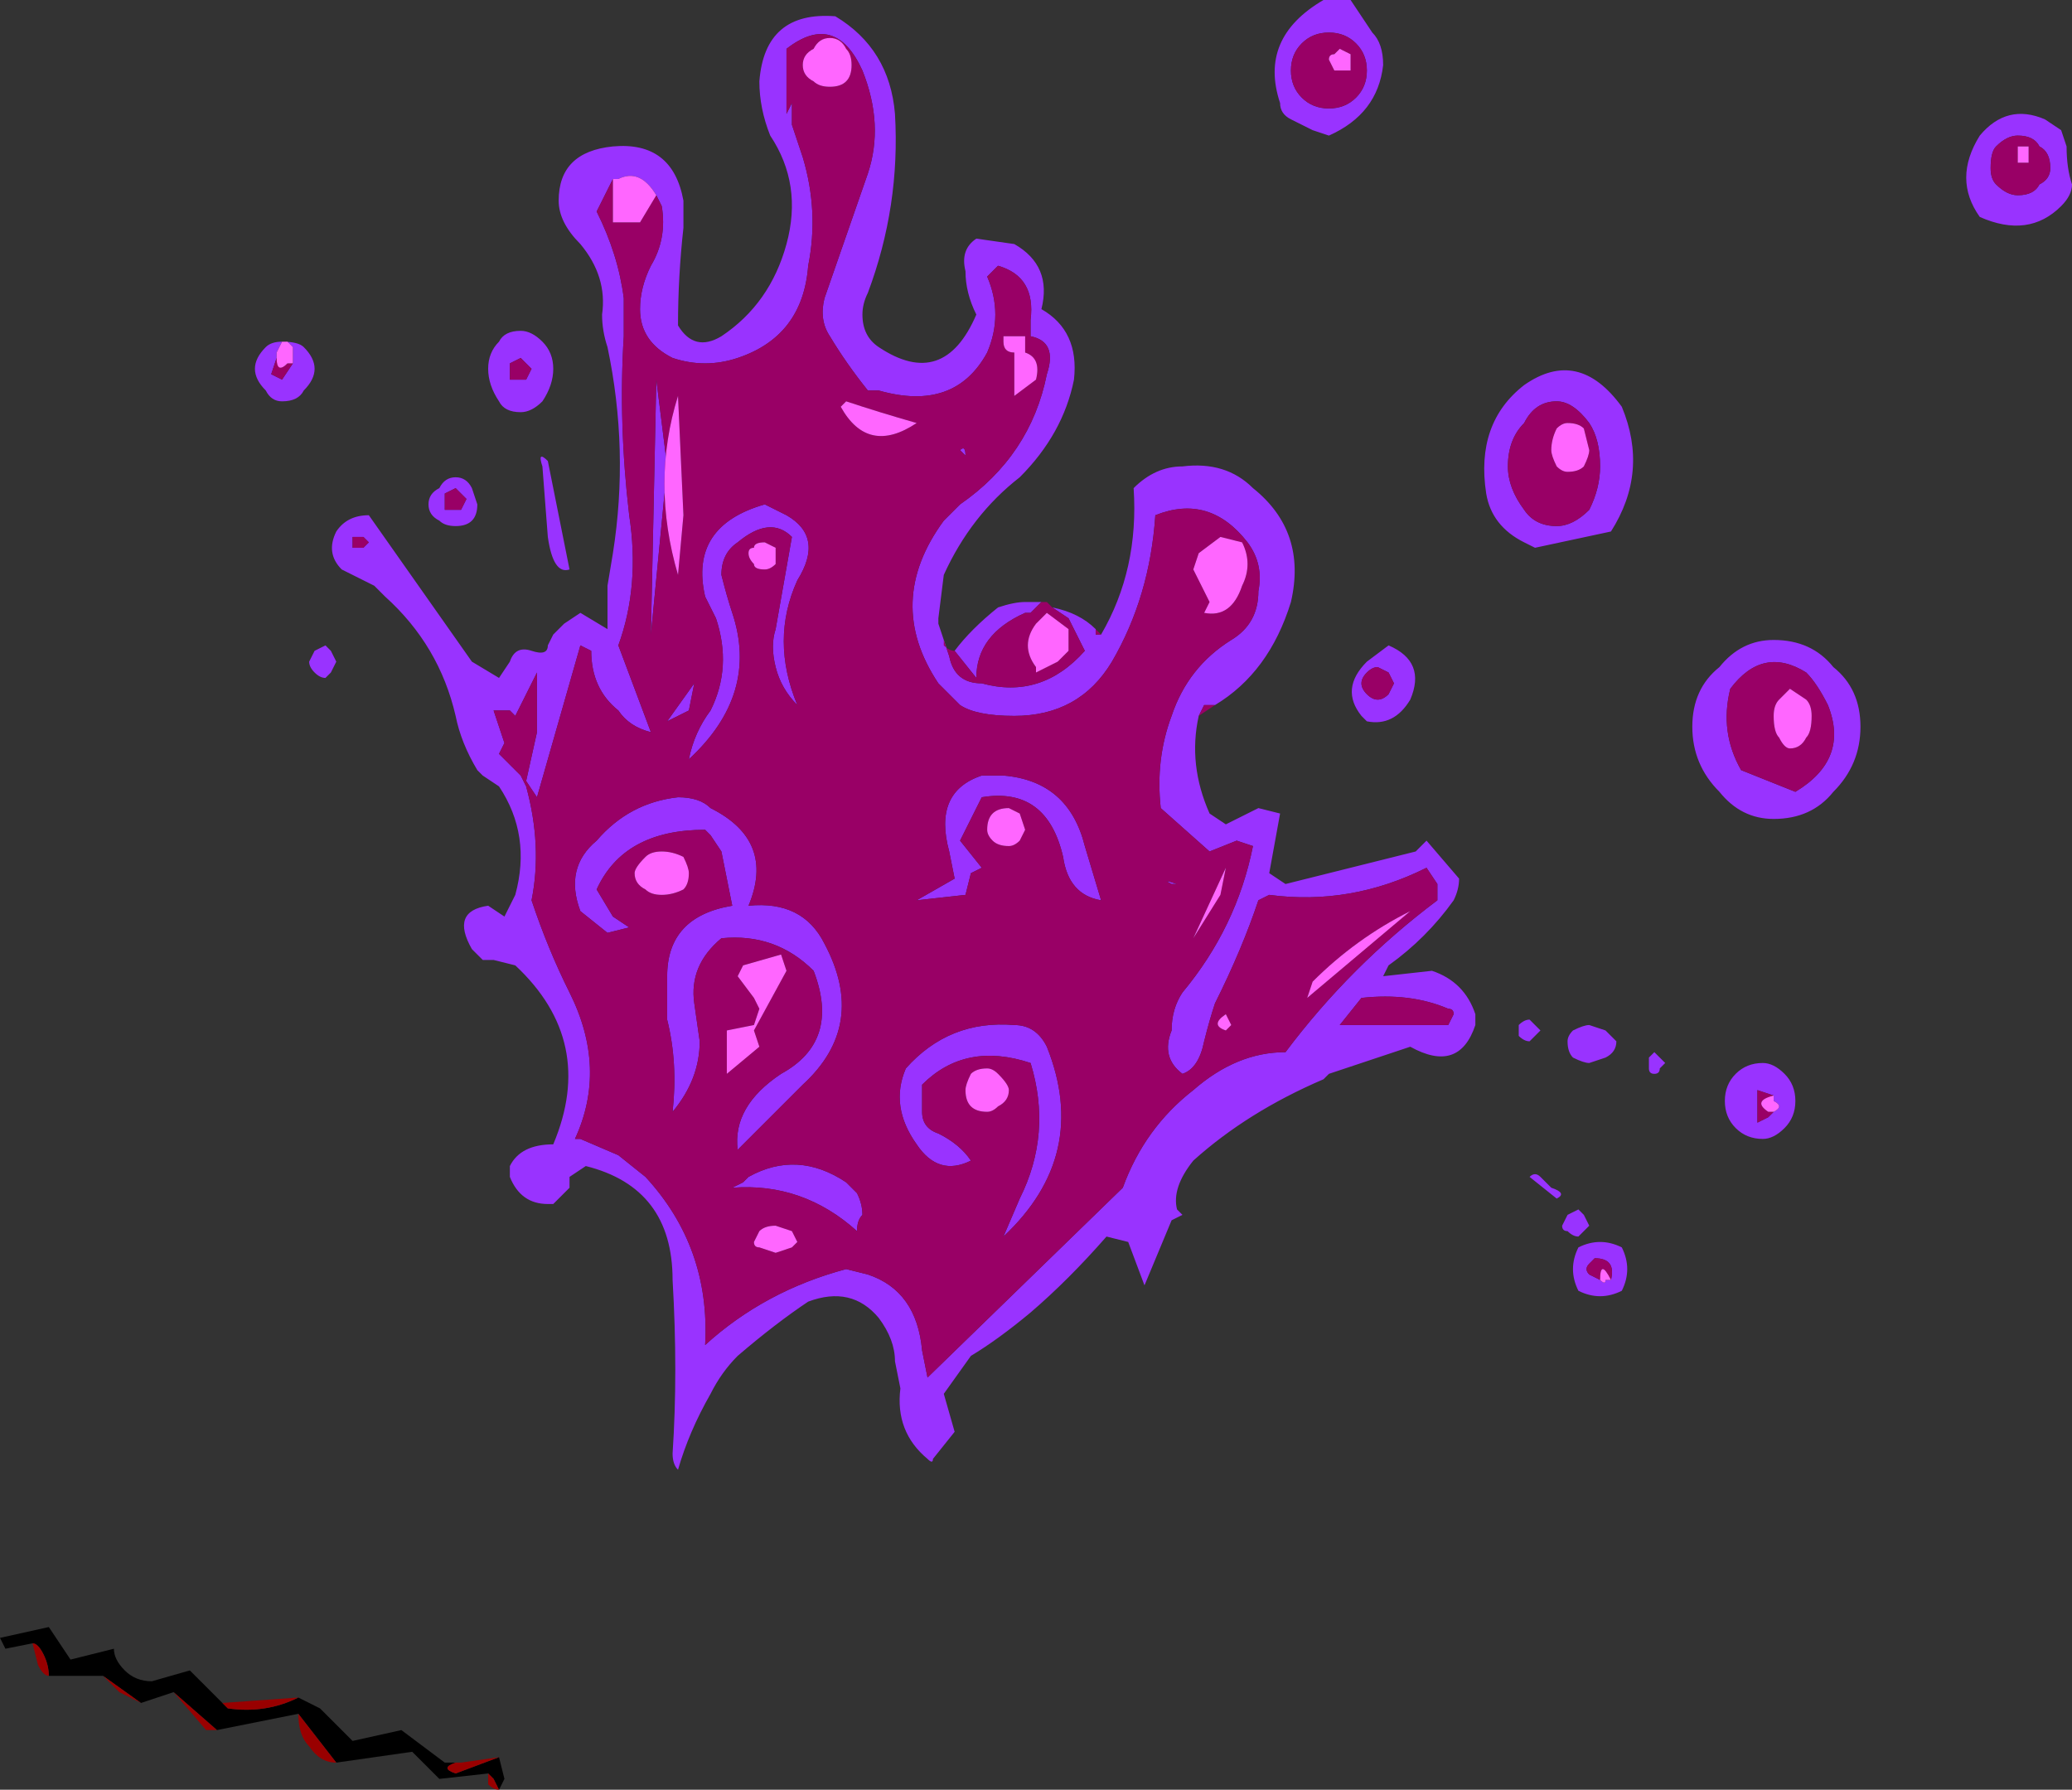 <?xml version="1.0" encoding="UTF-8" standalone="no"?>
<svg xmlns:ffdec="https://www.free-decompiler.com/flash" xmlns:xlink="http://www.w3.org/1999/xlink" ffdec:objectType="shape" height="16.5px" width="19.1px" xmlns="http://www.w3.org/2000/svg">
  <rect width="100%" height="100%" fill="#333333" stroke="none"/>
  <g transform="matrix(1.0, 0.0, 0.0, 1.0, 2.2, 20.7)">
    <path d="M16.65 -19.6 L16.8 -19.5 16.85 -19.35 Q16.85 -19.15 16.9 -19.0 16.9 -18.9 16.8 -18.8 16.5 -18.5 16.05 -18.7 15.8 -19.05 16.05 -19.45 16.3 -19.75 16.65 -19.6 M12.15 -17.0 Q11.95 -17.0 11.85 -16.8 11.7 -16.65 11.7 -16.4 11.7 -16.2 11.85 -16.0 11.95 -15.85 12.15 -15.85 12.3 -15.85 12.45 -16.0 12.55 -16.2 12.55 -16.4 12.55 -16.65 12.45 -16.8 12.3 -17.0 12.15 -17.0 M16.6 -19.35 Q16.55 -19.45 16.4 -19.45 16.3 -19.45 16.2 -19.35 16.15 -19.3 16.15 -19.15 16.15 -19.05 16.2 -19.0 16.3 -18.9 16.4 -18.9 16.55 -18.9 16.6 -19.0 16.7 -19.05 16.7 -19.15 16.7 -19.3 16.6 -19.35 M13.65 -14.55 Q13.85 -14.8 14.15 -14.8 14.5 -14.8 14.7 -14.55 14.95 -14.35 14.95 -14.0 14.95 -13.65 14.7 -13.4 14.5 -13.15 14.15 -13.15 13.85 -13.15 13.65 -13.4 13.4 -13.65 13.4 -14.0 13.4 -14.35 13.65 -14.55 M11.85 -17.15 Q12.35 -17.5 12.75 -16.95 13.0 -16.35 12.65 -15.8 L11.95 -15.65 11.85 -15.7 Q11.55 -15.85 11.5 -16.15 11.4 -16.8 11.85 -17.15 M14.45 -14.5 Q14.05 -14.75 13.75 -14.35 13.65 -13.95 13.85 -13.6 L14.35 -13.4 Q14.85 -13.7 14.65 -14.2 14.55 -14.4 14.45 -14.5 M2.3 -11.85 L2.25 -11.85 2.15 -11.95 Q1.95 -12.3 2.3 -12.35 L2.45 -12.25 2.55 -12.45 Q2.7 -13.0 2.4 -13.45 L2.25 -13.55 2.2 -13.6 Q2.05 -13.85 2.0 -14.1 1.85 -14.75 1.35 -15.2 L1.25 -15.3 0.95 -15.45 Q0.8 -15.6 0.9 -15.8 1.0 -15.95 1.2 -15.95 L2.15 -14.6 2.4 -14.45 2.5 -14.6 Q2.55 -14.75 2.7 -14.7 2.85 -14.65 2.85 -14.75 L2.9 -14.85 3.0 -14.95 3.15 -15.05 3.4 -14.9 3.4 -15.3 3.45 -15.6 Q3.6 -16.55 3.4 -17.5 3.35 -17.65 3.35 -17.8 3.4 -18.15 3.15 -18.45 2.95 -18.65 2.95 -18.85 2.95 -19.3 3.45 -19.35 4.0 -19.4 4.1 -18.85 L4.1 -18.6 Q4.05 -18.15 4.05 -17.7 4.2 -17.45 4.45 -17.6 4.9 -17.9 5.05 -18.45 5.2 -19.0 4.9 -19.45 4.8 -19.7 4.8 -19.95 4.85 -20.6 5.5 -20.55 6.0 -20.25 6.05 -19.65 6.1 -18.8 5.8 -18.0 5.75 -17.9 5.75 -17.8 5.75 -17.6 5.9 -17.5 6.5 -17.1 6.8 -17.8 6.7 -18.0 6.7 -18.2 6.65 -18.4 6.8 -18.5 L7.15 -18.45 Q7.5 -18.25 7.4 -17.85 7.75 -17.65 7.7 -17.2 7.6 -16.7 7.2 -16.3 6.75 -15.95 6.5 -15.4 L6.45 -15.0 6.45 -14.95 6.5 -14.8 6.55 -14.65 Q6.6 -14.4 6.85 -14.4 7.4 -14.25 7.8 -14.7 L7.65 -15.0 7.5 -15.1 Q7.75 -15.05 7.9 -14.9 L7.9 -14.85 7.95 -14.85 Q8.3 -15.45 8.25 -16.2 8.45 -16.4 8.7 -16.4 9.1 -16.45 9.35 -16.2 9.85 -15.8 9.7 -15.15 9.5 -14.5 9.0 -14.2 L8.9 -14.2 8.85 -14.1 Q8.75 -13.65 8.95 -13.2 L9.1 -13.1 9.4 -13.25 9.6 -13.2 9.5 -12.65 9.65 -12.55 10.85 -12.85 10.95 -12.95 11.25 -12.6 Q11.25 -12.5 11.2 -12.4 10.95 -12.05 10.6 -11.8 L10.55 -11.7 11.0 -11.75 Q11.3 -11.65 11.4 -11.35 L11.4 -11.25 Q11.25 -10.8 10.8 -11.05 L10.05 -10.8 10.0 -10.75 Q9.3 -10.45 8.8 -10.0 8.6 -9.75 8.65 -9.55 L8.7 -9.5 8.6 -9.45 8.35 -8.85 8.2 -9.25 8.0 -9.3 Q7.65 -8.9 7.3 -8.6 7.0 -8.35 6.75 -8.2 L6.5 -7.85 6.6 -7.5 6.4 -7.25 Q6.4 -7.2 6.35 -7.25 6.05 -7.5 6.1 -7.9 L6.05 -8.15 Q6.05 -8.35 5.9 -8.55 5.65 -8.85 5.25 -8.7 4.95 -8.5 4.6 -8.2 4.45 -8.05 4.35 -7.85 4.15 -7.5 4.05 -7.15 4.0 -7.2 4.0 -7.3 4.05 -8.05 4.0 -8.9 4.0 -9.75 3.2 -9.95 L3.05 -9.85 3.05 -9.75 2.9 -9.6 2.85 -9.6 Q2.6 -9.6 2.5 -9.85 L2.5 -9.95 Q2.6 -10.15 2.9 -10.15 3.3 -11.1 2.55 -11.8 L2.35 -11.85 2.3 -11.85 M6.6 -14.7 Q6.75 -14.9 7.0 -15.1 7.15 -15.15 7.25 -15.15 L7.4 -15.15 7.3 -15.05 7.25 -15.05 Q6.8 -14.85 6.8 -14.45 L6.6 -14.7 M3.45 -19.05 L3.3 -18.75 Q3.5 -18.35 3.55 -17.95 L3.55 -17.6 Q3.5 -16.8 3.6 -15.95 3.7 -15.3 3.5 -14.75 L3.8 -13.95 Q3.6 -14.0 3.5 -14.15 3.25 -14.35 3.25 -14.7 L3.15 -14.75 2.75 -13.35 2.65 -13.5 2.75 -13.95 2.75 -14.5 2.55 -14.1 2.5 -14.15 2.35 -14.15 2.45 -13.85 2.4 -13.75 2.6 -13.55 2.65 -13.45 Q2.8 -12.9 2.7 -12.4 2.85 -11.95 3.05 -11.55 3.4 -10.85 3.1 -10.2 L3.15 -10.2 3.5 -10.05 3.75 -9.85 Q4.35 -9.2 4.3 -8.3 4.85 -8.8 5.6 -9.0 L5.8 -8.95 Q6.25 -8.8 6.3 -8.25 L6.35 -8.0 8.15 -9.75 Q8.35 -10.3 8.8 -10.65 9.2 -11.0 9.65 -11.0 10.25 -11.8 11.05 -12.4 L11.05 -12.55 10.95 -12.7 Q10.25 -12.35 9.5 -12.45 L9.4 -12.4 Q9.25 -11.95 9.0 -11.45 8.95 -11.3 8.9 -11.1 8.85 -10.85 8.7 -10.8 8.5 -10.95 8.6 -11.2 8.6 -11.4 8.7 -11.55 9.2 -12.15 9.35 -12.9 L9.2 -12.95 8.95 -12.85 8.5 -13.25 Q8.45 -13.7 8.6 -14.1 8.75 -14.55 9.15 -14.8 9.4 -14.95 9.4 -15.25 9.45 -15.5 9.3 -15.7 8.95 -16.15 8.45 -15.95 8.4 -15.2 8.05 -14.6 7.75 -14.1 7.15 -14.1 6.8 -14.1 6.65 -14.2 6.55 -14.3 6.45 -14.4 5.95 -15.15 6.5 -15.9 L6.65 -16.05 Q7.3 -16.5 7.45 -17.25 7.55 -17.55 7.3 -17.6 L7.3 -17.75 Q7.35 -18.15 7.0 -18.25 L6.9 -18.15 Q7.05 -17.8 6.9 -17.45 6.6 -16.9 5.9 -17.1 L5.8 -17.1 Q5.6 -17.35 5.45 -17.6 5.35 -17.75 5.4 -17.95 L5.8 -19.1 Q5.95 -19.55 5.75 -20.05 5.5 -20.6 5.05 -20.25 L5.05 -19.65 5.1 -19.75 5.1 -19.55 5.2 -19.25 Q5.35 -18.75 5.25 -18.25 5.2 -17.6 4.6 -17.4 4.3 -17.3 4.0 -17.4 3.7 -17.55 3.7 -17.85 3.7 -18.05 3.8 -18.25 3.95 -18.5 3.9 -18.8 L3.85 -18.9 Q3.7 -19.15 3.5 -19.05 L3.45 -19.05 M2.8 -17.55 Q2.9 -17.45 2.9 -17.3 2.9 -17.15 2.8 -17.0 2.7 -16.9 2.6 -16.9 2.45 -16.9 2.4 -17.0 2.3 -17.15 2.3 -17.3 2.3 -17.45 2.4 -17.55 2.45 -17.65 2.6 -17.65 2.7 -17.65 2.8 -17.55 M2.65 -17.35 L2.6 -17.4 2.5 -17.35 2.5 -17.2 Q2.55 -17.2 2.6 -17.2 L2.65 -17.2 2.7 -17.3 2.65 -17.35 M2.0 -16.3 Q2.1 -16.3 2.15 -16.2 L2.2 -16.05 Q2.2 -15.95 2.15 -15.9 2.1 -15.85 2.0 -15.85 1.9 -15.85 1.85 -15.9 1.75 -15.95 1.75 -16.05 1.75 -16.15 1.85 -16.2 1.9 -16.3 2.0 -16.3 M1.9 -16.15 L1.9 -16.0 2.05 -16.0 2.1 -16.1 2.0 -16.2 1.9 -16.15 M2.85 -16.45 L3.05 -15.45 Q2.9 -15.4 2.85 -15.75 L2.8 -16.4 Q2.75 -16.55 2.85 -16.45 M0.6 -17.5 Q0.7 -17.4 0.7 -17.3 0.7 -17.2 0.6 -17.1 0.55 -17.0 0.4 -17.0 0.3 -17.0 0.25 -17.1 0.15 -17.2 0.15 -17.3 0.15 -17.4 0.25 -17.5 0.3 -17.55 0.4 -17.55 0.55 -17.55 0.6 -17.5 M0.5 -17.35 L0.5 -17.5 0.45 -17.55 0.4 -17.55 0.35 -17.45 0.35 -17.4 0.3 -17.25 0.4 -17.2 0.5 -17.35 M1.15 -15.75 L1.05 -15.75 1.05 -15.65 1.15 -15.65 1.2 -15.7 1.15 -15.75 M0.65 -14.6 L0.7 -14.7 0.8 -14.75 0.85 -14.7 0.9 -14.6 0.85 -14.5 0.8 -14.45 Q0.75 -14.45 0.7 -14.5 0.65 -14.55 0.65 -14.6 M3.85 -17.2 L3.95 -16.4 3.8 -14.85 3.85 -17.2 M4.85 -16.05 L5.05 -15.95 Q5.4 -15.75 5.15 -15.35 4.9 -14.8 5.15 -14.2 5.0 -14.35 4.95 -14.55 4.9 -14.75 4.95 -14.9 L5.1 -15.75 Q4.9 -15.95 4.6 -15.7 4.45 -15.6 4.45 -15.4 4.5 -15.2 4.55 -15.05 4.8 -14.3 4.15 -13.7 4.2 -13.95 4.35 -14.15 4.55 -14.55 4.4 -15.0 L4.3 -15.2 Q4.15 -15.85 4.85 -16.05 M4.2 -14.4 L4.15 -14.15 3.95 -14.05 4.2 -14.4 M10.4 -20.05 Q10.4 -20.2 10.3 -20.3 10.2 -20.4 10.05 -20.4 9.9 -20.4 9.8 -20.3 9.7 -20.2 9.7 -20.05 9.7 -19.9 9.8 -19.8 9.9 -19.7 10.05 -19.7 10.2 -19.7 10.3 -19.8 10.4 -19.9 10.4 -20.05 M10.45 -20.4 Q10.55 -20.3 10.55 -20.1 10.5 -19.65 10.05 -19.45 L9.9 -19.5 Q10.05 -19.5 9.9 -19.5 L9.7 -19.6 Q9.6 -19.65 9.6 -19.75 9.4 -20.35 10.0 -20.7 L10.25 -20.7 10.45 -20.4 M6.65 -16.55 Q6.7 -16.6 6.7 -16.5 L6.65 -16.55 M10.35 -14.4 Q10.35 -14.35 10.4 -14.3 10.45 -14.25 10.5 -14.25 10.55 -14.25 10.6 -14.3 L10.65 -14.4 10.6 -14.5 10.5 -14.55 Q10.45 -14.55 10.4 -14.5 10.35 -14.45 10.35 -14.4 M10.4 -14.6 L10.6 -14.75 Q10.95 -14.6 10.8 -14.25 10.65 -14.0 10.4 -14.05 L10.35 -14.1 Q10.15 -14.35 10.4 -14.6 M7.95 -12.4 Q7.65 -12.45 7.6 -12.8 7.45 -13.45 6.85 -13.35 L6.65 -12.95 6.85 -12.7 6.75 -12.65 6.7 -12.45 6.25 -12.4 6.6 -12.6 6.55 -12.85 Q6.4 -13.4 6.85 -13.55 L7.05 -13.55 Q7.65 -13.5 7.8 -12.9 L7.95 -12.4 M8.6 -12.55 Q8.5 -12.6 8.65 -12.55 L8.6 -12.55 M11.2 -11.35 Q11.2 -11.4 11.15 -11.4 10.8 -11.55 10.35 -11.5 L10.15 -11.25 11.15 -11.25 11.2 -11.35 M6.15 -10.85 Q6.55 -11.3 7.15 -11.25 7.35 -11.25 7.45 -11.05 7.85 -10.05 7.05 -9.3 L7.2 -9.65 Q7.5 -10.25 7.3 -10.9 6.7 -11.1 6.3 -10.7 6.3 -10.55 6.3 -10.45 6.3 -10.3 6.45 -10.25 6.65 -10.15 6.75 -10.0 6.45 -9.85 6.25 -10.15 6.0 -10.5 6.15 -10.85 M4.45 -12.85 L4.35 -13.0 4.3 -13.05 Q3.55 -13.05 3.3 -12.5 L3.45 -12.25 3.6 -12.15 3.4 -12.1 3.15 -12.3 Q3.0 -12.7 3.3 -12.95 3.6 -13.3 4.05 -13.35 4.25 -13.35 4.35 -13.25 4.95 -12.95 4.7 -12.35 5.2 -12.4 5.4 -12.0 5.8 -11.25 5.2 -10.7 L4.6 -10.1 Q4.55 -10.5 5.0 -10.8 5.55 -11.1 5.3 -11.75 4.95 -12.1 4.45 -12.05 4.15 -11.8 4.2 -11.45 L4.25 -11.1 Q4.25 -10.75 4.0 -10.45 4.05 -10.9 3.95 -11.3 3.95 -11.5 3.95 -11.7 3.95 -12.25 4.55 -12.35 L4.45 -12.85 M4.65 -9.8 L4.7 -9.85 Q5.15 -10.1 5.6 -9.8 L5.7 -9.7 Q5.75 -9.6 5.75 -9.5 5.7 -9.45 5.7 -9.35 5.2 -9.8 4.55 -9.75 L4.65 -9.8 M12.45 -11.25 L12.6 -11.2 12.7 -11.1 Q12.7 -11.0 12.6 -10.95 L12.45 -10.9 Q12.4 -10.9 12.3 -10.95 12.25 -11.0 12.25 -11.1 12.25 -11.15 12.3 -11.2 12.4 -11.25 12.45 -11.25 M13.0 -10.9 L13.0 -10.95 13.05 -11.0 13.15 -10.9 13.1 -10.85 Q13.1 -10.8 13.05 -10.8 13.0 -10.8 13.0 -10.85 L13.0 -10.9 M11.8 -11.2 L11.8 -11.25 Q11.85 -11.3 11.9 -11.3 L12.0 -11.2 11.9 -11.1 Q11.85 -11.1 11.8 -11.15 L11.8 -11.2 M14.05 -10.9 Q14.15 -10.9 14.25 -10.8 14.35 -10.7 14.35 -10.55 14.35 -10.4 14.25 -10.3 14.15 -10.2 14.05 -10.2 13.9 -10.2 13.8 -10.3 13.7 -10.4 13.7 -10.55 13.7 -10.7 13.8 -10.8 13.9 -10.9 14.05 -10.9 M14.15 -10.6 L14.0 -10.65 14.0 -10.35 14.1 -10.4 14.15 -10.45 Q14.25 -10.5 14.15 -10.55 L14.15 -10.6 M12.2 -9.4 L12.25 -9.5 12.35 -9.55 12.4 -9.5 12.45 -9.4 12.35 -9.3 Q12.3 -9.3 12.25 -9.35 12.2 -9.35 12.2 -9.4 M12.05 -9.8 L12.1 -9.75 Q12.25 -9.7 12.15 -9.65 L11.9 -9.85 Q11.95 -9.9 12.0 -9.85 L12.05 -9.8 M12.55 -8.9 Q12.6 -8.85 12.6 -8.9 L12.65 -8.9 Q12.7 -9.1 12.5 -9.1 L12.45 -9.05 Q12.4 -9.0 12.45 -8.95 L12.55 -8.9 M12.35 -9.2 Q12.45 -9.25 12.55 -9.25 12.65 -9.25 12.75 -9.2 12.8 -9.1 12.8 -9.0 12.8 -8.9 12.75 -8.8 12.65 -8.75 12.55 -8.75 12.45 -8.75 12.35 -8.8 12.3 -8.9 12.3 -9.0 12.3 -9.1 12.35 -9.2" fill="#9933ff" fill-rule="evenodd" stroke="none"/>
    <path d="M16.5 -19.35 L16.4 -19.35 16.4 -19.2 16.5 -19.2 16.5 -19.35 M16.6 -19.35 Q16.7 -19.3 16.7 -19.15 16.7 -19.05 16.6 -19.0 16.55 -18.9 16.4 -18.9 16.3 -18.9 16.2 -19.0 16.15 -19.05 16.15 -19.15 16.15 -19.3 16.2 -19.35 16.3 -19.45 16.4 -19.45 16.55 -19.45 16.6 -19.35 M12.15 -17.0 Q12.3 -17.0 12.45 -16.8 12.55 -16.65 12.55 -16.4 12.55 -16.2 12.45 -16.0 12.3 -15.85 12.15 -15.85 11.95 -15.85 11.85 -16.0 11.7 -16.2 11.7 -16.4 11.7 -16.65 11.85 -16.8 11.95 -17.0 12.15 -17.0 M12.1 -16.55 Q12.1 -16.5 12.15 -16.4 12.2 -16.35 12.25 -16.35 12.35 -16.35 12.4 -16.4 12.45 -16.5 12.45 -16.55 L12.4 -16.75 Q12.35 -16.8 12.25 -16.8 12.2 -16.8 12.15 -16.75 12.1 -16.65 12.1 -16.55 M14.3 -14.35 L14.2 -14.25 Q14.15 -14.2 14.15 -14.1 14.15 -13.95 14.2 -13.9 14.25 -13.8 14.3 -13.8 14.4 -13.8 14.45 -13.9 14.5 -13.95 14.5 -14.1 14.5 -14.2 14.45 -14.25 L14.3 -14.35 M14.45 -14.5 Q14.55 -14.4 14.65 -14.2 14.85 -13.7 14.35 -13.4 L13.85 -13.6 Q13.65 -13.95 13.75 -14.35 14.05 -14.75 14.45 -14.5 M8.85 -14.1 L8.9 -14.2 9.0 -14.2 8.85 -14.1 M7.95 -14.85 L7.9 -14.85 7.9 -14.9 7.95 -14.85 M7.5 -15.1 L7.65 -15.0 7.8 -14.7 Q7.4 -14.25 6.85 -14.4 6.6 -14.4 6.55 -14.65 L6.5 -14.8 6.5 -14.75 Q6.55 -14.7 6.6 -14.7 L6.8 -14.45 Q6.8 -14.85 7.25 -15.05 L7.3 -15.05 7.4 -15.15 7.45 -15.15 7.5 -15.1 M3.85 -18.9 L3.9 -18.8 Q3.95 -18.5 3.8 -18.25 3.7 -18.05 3.7 -17.85 3.7 -17.55 4.0 -17.4 4.3 -17.3 4.6 -17.4 5.2 -17.6 5.25 -18.25 5.35 -18.75 5.2 -19.25 L5.1 -19.55 5.1 -19.75 5.05 -19.65 5.05 -20.25 Q5.5 -20.6 5.75 -20.05 5.95 -19.55 5.8 -19.1 L5.4 -17.95 Q5.35 -17.75 5.45 -17.6 5.6 -17.35 5.8 -17.1 L5.9 -17.1 Q6.6 -16.9 6.9 -17.45 7.05 -17.8 6.9 -18.15 L7.0 -18.25 Q7.35 -18.15 7.3 -17.75 L7.3 -17.6 Q7.55 -17.55 7.45 -17.25 7.3 -16.5 6.65 -16.05 L6.5 -15.9 Q5.95 -15.15 6.45 -14.4 6.55 -14.3 6.65 -14.2 6.8 -14.1 7.15 -14.1 7.75 -14.1 8.05 -14.6 8.4 -15.2 8.45 -15.95 8.95 -16.15 9.3 -15.7 9.45 -15.5 9.4 -15.25 9.4 -14.95 9.15 -14.8 8.75 -14.55 8.6 -14.1 8.45 -13.7 8.5 -13.25 L8.95 -12.85 9.2 -12.95 9.35 -12.9 Q9.2 -12.15 8.7 -11.55 8.6 -11.4 8.6 -11.2 8.5 -10.95 8.7 -10.8 8.85 -10.85 8.9 -11.1 8.95 -11.3 9.0 -11.45 9.25 -11.95 9.4 -12.4 L9.5 -12.45 Q10.25 -12.35 10.95 -12.7 L11.05 -12.55 11.05 -12.4 Q10.25 -11.8 9.65 -11.0 9.2 -11.0 8.8 -10.65 8.35 -10.3 8.15 -9.75 L6.35 -8.0 6.3 -8.25 Q6.25 -8.8 5.8 -8.95 L5.6 -9.0 Q4.85 -8.8 4.3 -8.3 4.35 -9.2 3.75 -9.85 L3.5 -10.05 3.15 -10.2 3.1 -10.2 Q3.4 -10.85 3.05 -11.55 2.85 -11.95 2.7 -12.4 2.8 -12.9 2.65 -13.45 L2.6 -13.55 2.4 -13.75 2.45 -13.85 2.35 -14.15 2.5 -14.15 2.55 -14.1 2.75 -14.5 2.75 -13.95 2.65 -13.5 2.75 -13.35 3.15 -14.75 3.25 -14.7 Q3.25 -14.35 3.5 -14.15 3.6 -14.0 3.8 -13.95 L3.5 -14.75 Q3.7 -15.3 3.6 -15.95 3.5 -16.8 3.55 -17.6 L3.55 -17.95 Q3.5 -18.35 3.3 -18.75 L3.45 -19.05 3.45 -18.65 3.7 -18.65 3.85 -18.9 M5.6 -20.25 Q5.55 -20.35 5.45 -20.35 5.35 -20.35 5.3 -20.25 5.2 -20.2 5.2 -20.1 5.2 -20.0 5.3 -19.95 5.35 -19.9 5.45 -19.9 5.55 -19.9 5.6 -19.95 5.65 -20.0 5.65 -20.1 5.65 -20.2 5.6 -20.25 M2.65 -17.35 L2.7 -17.3 2.65 -17.2 2.6 -17.2 Q2.55 -17.2 2.5 -17.2 L2.5 -17.35 2.6 -17.4 2.65 -17.35 M1.9 -16.15 L2.0 -16.2 2.1 -16.1 2.05 -16.0 1.9 -16.0 1.9 -16.15 M0.35 -17.4 Q0.35 -17.25 0.45 -17.35 L0.5 -17.35 0.4 -17.2 0.3 -17.25 0.35 -17.4 M1.15 -15.75 L1.2 -15.7 1.15 -15.65 1.05 -15.65 1.05 -15.75 1.15 -15.75 M5.55 -16.95 Q5.8 -16.5 6.25 -16.8 5.9 -16.9 5.6 -17.0 L5.55 -16.95 M4.85 -16.05 Q4.15 -15.85 4.3 -15.2 L4.4 -15.0 Q4.55 -14.55 4.35 -14.15 4.2 -13.95 4.15 -13.7 4.8 -14.3 4.55 -15.05 4.5 -15.2 4.45 -15.4 4.45 -15.6 4.6 -15.7 4.9 -15.95 5.1 -15.75 L4.95 -14.9 Q4.9 -14.75 4.95 -14.55 5.0 -14.35 5.15 -14.2 4.9 -14.8 5.15 -15.35 5.4 -15.75 5.05 -15.95 L4.85 -16.05 M3.85 -17.2 L3.8 -14.85 3.95 -16.4 3.85 -17.2 M4.05 -17.05 Q3.8 -16.25 4.05 -15.4 L4.1 -15.95 4.05 -17.05 M4.2 -14.4 L3.95 -14.05 4.15 -14.15 4.2 -14.4 M4.95 -15.6 L4.95 -15.65 4.85 -15.7 Q4.75 -15.7 4.75 -15.65 4.7 -15.65 4.7 -15.6 4.7 -15.55 4.75 -15.5 4.75 -15.45 4.85 -15.45 4.9 -15.45 4.95 -15.5 L4.95 -15.6 M10.4 -20.05 Q10.4 -19.9 10.3 -19.8 10.2 -19.7 10.05 -19.7 9.9 -19.7 9.8 -19.8 9.7 -19.9 9.7 -20.05 9.7 -20.2 9.8 -20.3 9.9 -20.4 10.05 -20.4 10.2 -20.4 10.3 -20.3 10.4 -20.2 10.4 -20.05 M10.25 -20.2 L10.15 -20.25 10.1 -20.2 Q10.05 -20.2 10.05 -20.15 L10.1 -20.05 10.25 -20.05 10.25 -20.2 M7.25 -17.6 L7.05 -17.6 7.05 -17.55 Q7.05 -17.45 7.15 -17.45 L7.15 -17.05 7.35 -17.2 Q7.4 -17.4 7.25 -17.45 L7.25 -17.6 M6.65 -16.55 L6.7 -16.5 Q6.7 -16.6 6.65 -16.55 M7.65 -14.9 L7.45 -15.05 7.35 -14.95 Q7.2 -14.75 7.35 -14.55 L7.35 -14.5 7.55 -14.6 7.65 -14.7 7.65 -14.9 M8.8 -15.45 L8.95 -15.15 8.9 -15.05 Q9.15 -15.0 9.25 -15.3 9.35 -15.5 9.25 -15.7 L9.05 -15.75 8.85 -15.6 8.8 -15.45 M10.35 -14.4 Q10.35 -14.45 10.4 -14.5 10.45 -14.55 10.5 -14.55 L10.6 -14.5 10.65 -14.4 10.6 -14.3 Q10.55 -14.25 10.5 -14.25 10.45 -14.25 10.4 -14.3 10.35 -14.35 10.35 -14.4 M9.1 -12.7 L8.8 -12.05 9.05 -12.45 9.1 -12.7 M9.15 -11.25 L9.1 -11.35 Q8.95 -11.25 9.1 -11.2 L9.15 -11.25 M9.85 -11.5 L10.8 -12.3 Q10.3 -12.05 9.9 -11.65 L9.85 -11.5 M11.2 -11.35 L11.15 -11.25 10.15 -11.25 10.35 -11.5 Q10.8 -11.55 11.15 -11.4 11.2 -11.4 11.2 -11.35 M8.6 -12.55 L8.65 -12.55 Q8.5 -12.6 8.6 -12.55 M7.95 -12.4 L7.8 -12.9 Q7.65 -13.5 7.05 -13.55 L6.85 -13.55 Q6.4 -13.4 6.55 -12.85 L6.6 -12.6 6.25 -12.4 6.7 -12.45 6.75 -12.65 6.85 -12.7 6.65 -12.95 6.85 -13.35 Q7.45 -13.45 7.6 -12.8 7.65 -12.45 7.95 -12.4 M7.1 -13.25 Q7.0 -13.25 6.95 -13.2 6.9 -13.15 6.9 -13.05 6.9 -13.0 6.95 -12.95 7.0 -12.9 7.1 -12.9 7.15 -12.9 7.2 -12.95 L7.25 -13.05 7.2 -13.2 7.1 -13.25 M6.15 -10.85 Q6.0 -10.5 6.25 -10.15 6.45 -9.85 6.75 -10.0 6.65 -10.15 6.45 -10.25 6.3 -10.3 6.3 -10.45 6.3 -10.55 6.3 -10.7 6.7 -11.1 7.3 -10.9 7.5 -10.25 7.2 -9.65 L7.05 -9.3 Q7.85 -10.05 7.45 -11.05 7.35 -11.25 7.15 -11.25 6.55 -11.3 6.15 -10.85 M7.0 -10.8 Q6.95 -10.85 6.9 -10.85 6.8 -10.85 6.75 -10.8 6.7 -10.7 6.7 -10.65 6.7 -10.55 6.75 -10.5 6.8 -10.45 6.9 -10.45 6.95 -10.45 7.0 -10.5 7.1 -10.55 7.1 -10.65 7.1 -10.7 7.0 -10.8 M4.45 -12.85 L4.55 -12.35 Q3.95 -12.25 3.95 -11.7 3.95 -11.5 3.95 -11.3 4.05 -10.9 4.0 -10.45 4.25 -10.75 4.25 -11.1 L4.2 -11.45 Q4.15 -11.8 4.45 -12.05 4.95 -12.1 5.3 -11.75 5.55 -11.1 5.0 -10.8 4.55 -10.5 4.6 -10.1 L5.2 -10.7 Q5.8 -11.25 5.4 -12.0 5.2 -12.4 4.7 -12.35 4.95 -12.95 4.35 -13.25 4.25 -13.35 4.05 -13.35 3.6 -13.3 3.3 -12.95 3.0 -12.7 3.15 -12.3 L3.4 -12.1 3.6 -12.15 3.45 -12.25 3.3 -12.5 Q3.55 -13.05 4.3 -13.05 L4.35 -13.0 4.45 -12.85 M3.65 -12.65 Q3.65 -12.55 3.75 -12.5 3.8 -12.45 3.9 -12.45 4.0 -12.45 4.1 -12.5 4.15 -12.55 4.15 -12.65 4.15 -12.7 4.1 -12.8 4.0 -12.85 3.9 -12.85 3.8 -12.85 3.75 -12.8 3.65 -12.7 3.65 -12.65 M4.6 -11.7 L4.75 -11.5 4.8 -11.4 4.75 -11.25 4.5 -11.2 4.5 -10.8 4.8 -11.05 4.75 -11.2 5.05 -11.75 5.0 -11.9 4.65 -11.8 4.6 -11.7 M4.65 -9.8 L4.55 -9.75 Q5.2 -9.8 5.7 -9.35 5.7 -9.45 5.75 -9.5 5.75 -9.6 5.7 -9.7 L5.6 -9.8 Q5.15 -10.1 4.7 -9.85 L4.65 -9.8 M4.8 -9.35 L4.75 -9.25 Q4.75 -9.2 4.8 -9.2 L4.95 -9.15 5.1 -9.2 5.15 -9.25 5.1 -9.35 4.95 -9.4 Q4.85 -9.4 4.8 -9.35 M14.15 -10.45 L14.1 -10.4 14.0 -10.35 14.0 -10.65 14.15 -10.6 Q13.95 -10.55 14.1 -10.45 L14.15 -10.45 M12.65 -8.9 Q12.55 -9.1 12.55 -8.9 L12.45 -8.95 Q12.4 -9.0 12.45 -9.05 L12.5 -9.1 Q12.7 -9.1 12.65 -8.9" fill="#990066" fill-rule="evenodd" stroke="none"/>
    <path d="M16.5 -19.35 L16.5 -19.2 16.4 -19.2 16.4 -19.35 16.5 -19.35 M12.1 -16.55 Q12.1 -16.65 12.15 -16.75 12.2 -16.8 12.25 -16.8 12.35 -16.8 12.4 -16.75 L12.45 -16.55 Q12.45 -16.5 12.4 -16.4 12.35 -16.35 12.25 -16.35 12.2 -16.35 12.15 -16.4 12.1 -16.5 12.1 -16.55 M14.3 -14.35 L14.45 -14.25 Q14.5 -14.2 14.5 -14.1 14.5 -13.95 14.45 -13.9 14.4 -13.8 14.3 -13.8 14.25 -13.8 14.2 -13.9 14.15 -13.95 14.15 -14.1 14.15 -14.2 14.2 -14.25 L14.3 -14.35 M3.45 -19.05 L3.5 -19.05 Q3.7 -19.15 3.85 -18.9 L3.7 -18.65 3.45 -18.65 3.45 -19.05 M5.6 -20.25 Q5.65 -20.2 5.65 -20.1 5.65 -20.0 5.6 -19.95 5.55 -19.9 5.45 -19.9 5.35 -19.9 5.3 -19.95 5.2 -20.0 5.2 -20.1 5.2 -20.2 5.3 -20.25 5.35 -20.35 5.45 -20.35 5.55 -20.35 5.6 -20.25 M0.5 -17.35 L0.45 -17.35 Q0.35 -17.25 0.35 -17.4 L0.35 -17.45 0.4 -17.55 0.45 -17.55 0.5 -17.5 0.5 -17.35 M5.55 -16.95 L5.6 -17.0 Q5.9 -16.9 6.25 -16.8 5.8 -16.5 5.55 -16.95 M4.05 -17.05 L4.1 -15.95 4.05 -15.4 Q3.8 -16.25 4.05 -17.05 M4.95 -15.6 L4.95 -15.5 Q4.9 -15.45 4.85 -15.45 4.75 -15.45 4.75 -15.5 4.7 -15.55 4.7 -15.6 4.7 -15.65 4.75 -15.65 4.75 -15.7 4.85 -15.7 L4.95 -15.65 4.95 -15.6 M10.25 -20.2 L10.25 -20.05 10.1 -20.05 10.05 -20.15 Q10.05 -20.2 10.1 -20.2 L10.15 -20.25 10.25 -20.2 M7.25 -17.6 L7.25 -17.45 Q7.4 -17.4 7.35 -17.2 L7.15 -17.05 7.15 -17.45 Q7.05 -17.45 7.05 -17.55 L7.05 -17.6 7.25 -17.6 M8.8 -15.45 L8.85 -15.6 9.05 -15.75 9.25 -15.7 Q9.35 -15.5 9.25 -15.3 9.15 -15.0 8.9 -15.05 L8.95 -15.15 8.8 -15.45 M7.65 -14.9 L7.65 -14.7 7.55 -14.6 7.35 -14.5 7.35 -14.55 Q7.2 -14.75 7.35 -14.95 L7.45 -15.05 7.65 -14.9 M9.85 -11.5 L9.9 -11.65 Q10.3 -12.05 10.8 -12.3 L9.85 -11.5 M9.15 -11.25 L9.1 -11.2 Q8.95 -11.25 9.1 -11.35 L9.15 -11.25 M9.1 -12.7 L9.05 -12.45 8.8 -12.05 9.1 -12.7 M7.1 -13.25 L7.2 -13.2 7.25 -13.05 7.2 -12.95 Q7.15 -12.9 7.1 -12.9 7.0 -12.9 6.95 -12.95 6.9 -13.0 6.9 -13.05 6.9 -13.15 6.95 -13.2 7.0 -13.25 7.1 -13.25 M7.0 -10.8 Q7.1 -10.7 7.1 -10.65 7.1 -10.55 7.0 -10.5 6.95 -10.45 6.9 -10.45 6.8 -10.45 6.75 -10.5 6.7 -10.55 6.7 -10.65 6.7 -10.7 6.75 -10.8 6.8 -10.85 6.9 -10.85 6.95 -10.85 7.0 -10.8 M4.6 -11.7 L4.65 -11.8 5.0 -11.9 5.05 -11.75 4.75 -11.2 4.8 -11.05 4.5 -10.8 4.5 -11.2 4.75 -11.25 4.8 -11.4 4.75 -11.5 4.6 -11.7 M3.65 -12.65 Q3.65 -12.7 3.75 -12.8 3.8 -12.85 3.9 -12.85 4.0 -12.85 4.1 -12.8 4.15 -12.7 4.15 -12.65 4.15 -12.55 4.1 -12.5 4.0 -12.45 3.9 -12.45 3.8 -12.45 3.75 -12.5 3.65 -12.55 3.65 -12.65 M4.8 -9.35 Q4.85 -9.4 4.95 -9.4 L5.1 -9.35 5.15 -9.25 5.1 -9.2 4.95 -9.15 4.8 -9.2 Q4.75 -9.2 4.75 -9.25 L4.8 -9.35 M14.15 -10.45 L14.1 -10.45 Q13.95 -10.55 14.15 -10.6 L14.15 -10.55 Q14.25 -10.5 14.15 -10.45 M12.65 -8.9 L12.6 -8.9 Q12.6 -8.85 12.55 -8.9 12.55 -9.1 12.65 -8.9" fill="#ff66ff" fill-rule="evenodd" stroke="none"/>
    <path d="M2.3 -11.85 L2.35 -11.85 2.3 -11.85" fill="#ebf1da" fill-rule="evenodd" stroke="none"/>
    <path d="M0.9 -4.45 L0.55 -4.9 -0.2 -4.75 -0.6 -5.1 -0.9 -5.0 -1.25 -5.25 -1.75 -5.25 Q-1.75 -5.35 -1.8 -5.45 -1.85 -5.55 -1.9 -5.55 L-2.15 -5.5 -2.2 -5.6 -1.75 -5.7 -1.55 -5.4 -1.15 -5.5 Q-1.15 -5.4 -1.05 -5.3 -0.95 -5.2 -0.8 -5.2 L-0.45 -5.3 -0.15 -5.0 -0.1 -4.95 Q0.25 -4.9 0.55 -5.05 L0.75 -4.95 1.05 -4.65 1.5 -4.75 1.9 -4.45 2.0 -4.45 Q1.85 -4.4 2.0 -4.35 L2.4 -4.5 2.45 -4.3 2.4 -4.2 2.35 -4.3 2.3 -4.35 1.85 -4.3 1.6 -4.55 0.9 -4.45" fill="#000000" fill-rule="evenodd" stroke="none"/>
    <path d="M0.9 -4.45 Q0.75 -4.45 0.65 -4.6 0.55 -4.7 0.55 -4.9 L0.9 -4.45 M-0.2 -4.75 L-0.3 -4.75 -0.6 -5.1 -0.2 -4.75 M-0.9 -5.0 L-1.1 -5.1 -1.25 -5.25 -0.9 -5.0 M-1.75 -5.25 Q-1.8 -5.25 -1.85 -5.35 L-1.9 -5.55 Q-1.85 -5.55 -1.8 -5.45 -1.75 -5.35 -1.75 -5.25 M-0.15 -5.0 L0.55 -5.05 Q0.25 -4.9 -0.1 -4.95 L-0.15 -5.0 M2.0 -4.45 L2.05 -4.45 2.4 -4.5 2.0 -4.35 Q1.85 -4.4 2.0 -4.45 M2.4 -4.2 Q2.35 -4.2 2.3 -4.25 L2.3 -4.35 2.35 -4.3 2.4 -4.2" fill="#990000" fill-rule="evenodd" stroke="none"/>
  </g>
</svg>
